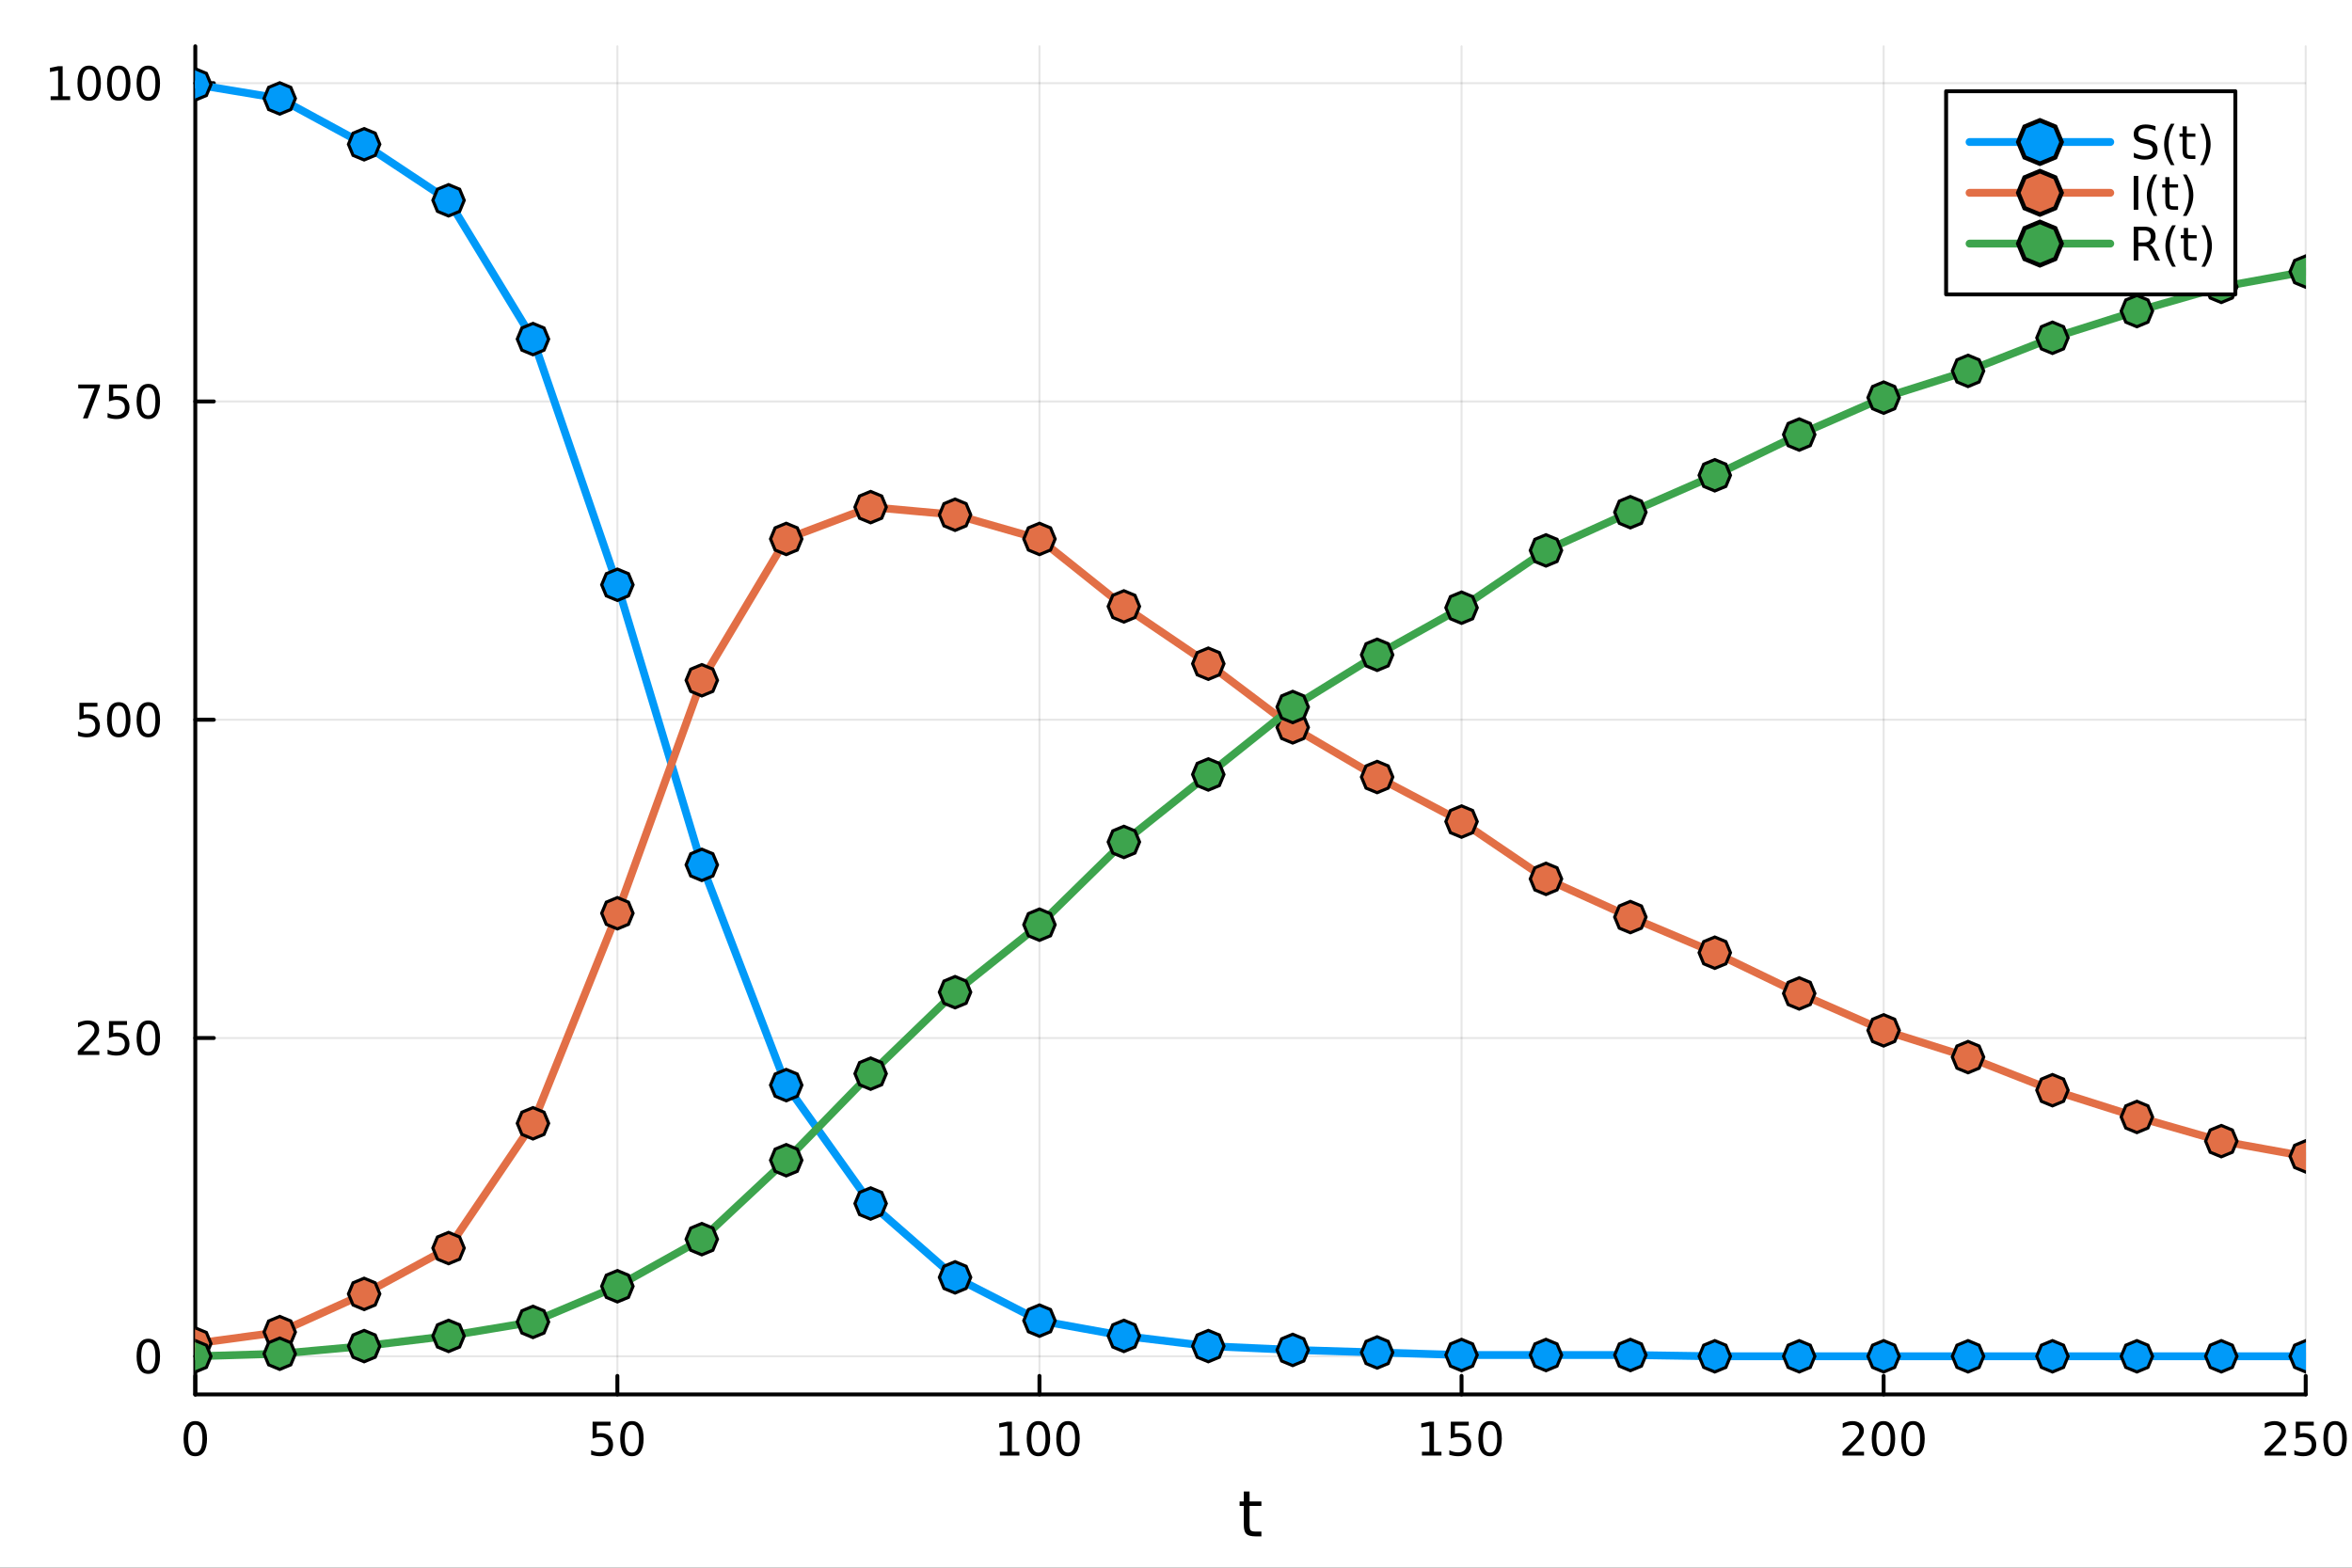 <?xml version="1.0" encoding="utf-8"?>
<svg xmlns="http://www.w3.org/2000/svg" xmlns:xlink="http://www.w3.org/1999/xlink" width="600" height="400" viewBox="0 0 2400 1600">
<rect x="0" y="0" width="2400" height="1600" fill="#333333" stroke="none"/>
<defs>
  <clipPath id="clip300">
    <rect x="0" y="0" width="2400" height="1600"/>
  </clipPath>
</defs>
<path clip-path="url(#clip300)" d="M0 1600 L2400 1600 L2400 0 L0 0  Z" fill="#ffffff" fill-rule="evenodd" fill-opacity="1"/>
<defs>
  <clipPath id="clip301">
    <rect x="480" y="0" width="1681" height="1600"/>
  </clipPath>
</defs>
<path clip-path="url(#clip300)" d="M199.283 1423.18 L2352.76 1423.18 L2352.76 47.244 L199.283 47.244  Z" fill="#ffffff" fill-rule="evenodd" fill-opacity="1"/>
<defs>
  <clipPath id="clip302">
    <rect x="199" y="47" width="2154" height="1377"/>
  </clipPath>
</defs>
<polyline clip-path="url(#clip302)" style="stroke:#000000; stroke-linecap:round; stroke-linejoin:round; stroke-width:2; stroke-opacity:0.1; fill:none" points="199.283,1423.18 199.283,47.244 "/>
<polyline clip-path="url(#clip302)" style="stroke:#000000; stroke-linecap:round; stroke-linejoin:round; stroke-width:2; stroke-opacity:0.1; fill:none" points="629.978,1423.18 629.978,47.244 "/>
<polyline clip-path="url(#clip302)" style="stroke:#000000; stroke-linecap:round; stroke-linejoin:round; stroke-width:2; stroke-opacity:0.1; fill:none" points="1060.67,1423.18 1060.67,47.244 "/>
<polyline clip-path="url(#clip302)" style="stroke:#000000; stroke-linecap:round; stroke-linejoin:round; stroke-width:2; stroke-opacity:0.1; fill:none" points="1491.37,1423.18 1491.37,47.244 "/>
<polyline clip-path="url(#clip302)" style="stroke:#000000; stroke-linecap:round; stroke-linejoin:round; stroke-width:2; stroke-opacity:0.1; fill:none" points="1922.06,1423.18 1922.06,47.244 "/>
<polyline clip-path="url(#clip302)" style="stroke:#000000; stroke-linecap:round; stroke-linejoin:round; stroke-width:2; stroke-opacity:0.1; fill:none" points="2352.76,1423.18 2352.76,47.244 "/>
<polyline clip-path="url(#clip300)" style="stroke:#000000; stroke-linecap:round; stroke-linejoin:round; stroke-width:4; stroke-opacity:1; fill:none" points="199.283,1423.18 2352.76,1423.18 "/>
<polyline clip-path="url(#clip300)" style="stroke:#000000; stroke-linecap:round; stroke-linejoin:round; stroke-width:4; stroke-opacity:1; fill:none" points="199.283,1423.18 199.283,1404.28 "/>
<polyline clip-path="url(#clip300)" style="stroke:#000000; stroke-linecap:round; stroke-linejoin:round; stroke-width:4; stroke-opacity:1; fill:none" points="629.978,1423.18 629.978,1404.28 "/>
<polyline clip-path="url(#clip300)" style="stroke:#000000; stroke-linecap:round; stroke-linejoin:round; stroke-width:4; stroke-opacity:1; fill:none" points="1060.67,1423.18 1060.67,1404.28 "/>
<polyline clip-path="url(#clip300)" style="stroke:#000000; stroke-linecap:round; stroke-linejoin:round; stroke-width:4; stroke-opacity:1; fill:none" points="1491.37,1423.18 1491.37,1404.28 "/>
<polyline clip-path="url(#clip300)" style="stroke:#000000; stroke-linecap:round; stroke-linejoin:round; stroke-width:4; stroke-opacity:1; fill:none" points="1922.06,1423.18 1922.06,1404.28 "/>
<polyline clip-path="url(#clip300)" style="stroke:#000000; stroke-linecap:round; stroke-linejoin:round; stroke-width:4; stroke-opacity:1; fill:none" points="2352.76,1423.18 2352.76,1404.28 "/>
<path clip-path="url(#clip300)" d="M199.283 1454.1 Q195.672 1454.1 193.843 1457.66 Q192.038 1461.2 192.038 1468.33 Q192.038 1475.44 193.843 1479.01 Q195.672 1482.55 199.283 1482.55 Q202.917 1482.55 204.723 1479.01 Q206.552 1475.44 206.552 1468.33 Q206.552 1461.2 204.723 1457.66 Q202.917 1454.1 199.283 1454.1 M199.283 1450.39 Q205.093 1450.39 208.149 1455 Q211.228 1459.58 211.228 1468.33 Q211.228 1477.06 208.149 1481.67 Q205.093 1486.25 199.283 1486.25 Q193.473 1486.25 190.394 1481.67 Q187.339 1477.06 187.339 1468.33 Q187.339 1459.58 190.394 1455 Q193.473 1450.39 199.283 1450.39 Z" fill="#000000" fill-rule="nonzero" fill-opacity="1" /><path clip-path="url(#clip300)" d="M604.677 1451.02 L623.033 1451.02 L623.033 1454.96 L608.959 1454.96 L608.959 1463.43 Q609.978 1463.08 610.996 1462.92 Q612.015 1462.73 613.033 1462.73 Q618.82 1462.73 622.2 1465.9 Q625.58 1469.08 625.58 1474.49 Q625.58 1480.07 622.107 1483.17 Q618.635 1486.25 612.316 1486.25 Q610.14 1486.25 607.871 1485.88 Q605.626 1485.51 603.219 1484.77 L603.219 1480.07 Q605.302 1481.2 607.524 1481.76 Q609.746 1482.32 612.223 1482.32 Q616.228 1482.32 618.566 1480.21 Q620.904 1478.1 620.904 1474.49 Q620.904 1470.88 618.566 1468.77 Q616.228 1466.67 612.223 1466.67 Q610.348 1466.67 608.473 1467.08 Q606.621 1467.5 604.677 1468.38 L604.677 1451.02 Z" fill="#000000" fill-rule="nonzero" fill-opacity="1" /><path clip-path="url(#clip300)" d="M644.792 1454.1 Q641.181 1454.1 639.353 1457.66 Q637.547 1461.2 637.547 1468.33 Q637.547 1475.44 639.353 1479.01 Q641.181 1482.55 644.792 1482.55 Q648.427 1482.55 650.232 1479.01 Q652.061 1475.44 652.061 1468.33 Q652.061 1461.2 650.232 1457.66 Q648.427 1454.1 644.792 1454.1 M644.792 1450.39 Q650.603 1450.39 653.658 1455 Q656.737 1459.58 656.737 1468.33 Q656.737 1477.06 653.658 1481.67 Q650.603 1486.25 644.792 1486.25 Q638.982 1486.25 635.904 1481.67 Q632.848 1477.06 632.848 1468.33 Q632.848 1459.58 635.904 1455 Q638.982 1450.39 644.792 1450.39 Z" fill="#000000" fill-rule="nonzero" fill-opacity="1" /><path clip-path="url(#clip300)" d="M1020.28 1481.64 L1027.92 1481.64 L1027.92 1455.28 L1019.61 1456.95 L1019.61 1452.69 L1027.87 1451.02 L1032.55 1451.02 L1032.55 1481.64 L1040.19 1481.64 L1040.19 1485.58 L1020.28 1485.58 L1020.28 1481.64 Z" fill="#000000" fill-rule="nonzero" fill-opacity="1" /><path clip-path="url(#clip300)" d="M1059.63 1454.1 Q1056.02 1454.1 1054.19 1457.66 Q1052.39 1461.2 1052.39 1468.33 Q1052.39 1475.44 1054.19 1479.01 Q1056.02 1482.55 1059.63 1482.55 Q1063.26 1482.55 1065.07 1479.01 Q1066.9 1475.44 1066.9 1468.33 Q1066.9 1461.2 1065.07 1457.66 Q1063.26 1454.1 1059.63 1454.1 M1059.63 1450.39 Q1065.44 1450.39 1068.5 1455 Q1071.57 1459.58 1071.57 1468.33 Q1071.57 1477.06 1068.5 1481.67 Q1065.44 1486.25 1059.63 1486.25 Q1053.82 1486.25 1050.74 1481.67 Q1047.69 1477.06 1047.69 1468.33 Q1047.69 1459.58 1050.74 1455 Q1053.82 1450.39 1059.63 1450.39 Z" fill="#000000" fill-rule="nonzero" fill-opacity="1" /><path clip-path="url(#clip300)" d="M1089.79 1454.1 Q1086.18 1454.1 1084.35 1457.66 Q1082.55 1461.2 1082.55 1468.33 Q1082.55 1475.44 1084.35 1479.01 Q1086.18 1482.55 1089.79 1482.55 Q1093.43 1482.55 1095.23 1479.01 Q1097.06 1475.44 1097.06 1468.33 Q1097.06 1461.2 1095.23 1457.66 Q1093.43 1454.1 1089.79 1454.1 M1089.79 1450.39 Q1095.6 1450.39 1098.66 1455 Q1101.74 1459.58 1101.74 1468.33 Q1101.74 1477.06 1098.66 1481.67 Q1095.6 1486.25 1089.79 1486.25 Q1083.98 1486.25 1080.9 1481.67 Q1077.85 1477.06 1077.85 1468.33 Q1077.85 1459.58 1080.9 1455 Q1083.98 1450.39 1089.79 1450.39 Z" fill="#000000" fill-rule="nonzero" fill-opacity="1" /><path clip-path="url(#clip300)" d="M1450.97 1481.64 L1458.61 1481.64 L1458.61 1455.28 L1450.3 1456.95 L1450.3 1452.69 L1458.57 1451.02 L1463.24 1451.02 L1463.24 1481.64 L1470.88 1481.64 L1470.88 1485.58 L1450.97 1485.58 L1450.97 1481.64 Z" fill="#000000" fill-rule="nonzero" fill-opacity="1" /><path clip-path="url(#clip300)" d="M1480.37 1451.02 L1498.73 1451.02 L1498.73 1454.96 L1484.65 1454.96 L1484.65 1463.43 Q1485.67 1463.08 1486.69 1462.92 Q1487.71 1462.73 1488.73 1462.73 Q1494.51 1462.73 1497.89 1465.9 Q1501.27 1469.08 1501.27 1474.49 Q1501.27 1480.07 1497.8 1483.17 Q1494.33 1486.25 1488.01 1486.25 Q1485.83 1486.25 1483.57 1485.88 Q1481.32 1485.51 1478.91 1484.77 L1478.91 1480.07 Q1481 1481.2 1483.22 1481.76 Q1485.44 1482.32 1487.92 1482.32 Q1491.92 1482.32 1494.26 1480.21 Q1496.6 1478.1 1496.6 1474.49 Q1496.6 1470.88 1494.26 1468.77 Q1491.92 1466.67 1487.92 1466.67 Q1486.04 1466.67 1484.17 1467.08 Q1482.32 1467.5 1480.37 1468.38 L1480.37 1451.02 Z" fill="#000000" fill-rule="nonzero" fill-opacity="1" /><path clip-path="url(#clip300)" d="M1520.49 1454.1 Q1516.88 1454.1 1515.05 1457.66 Q1513.24 1461.2 1513.24 1468.33 Q1513.24 1475.44 1515.05 1479.01 Q1516.88 1482.55 1520.49 1482.55 Q1524.12 1482.55 1525.93 1479.01 Q1527.76 1475.44 1527.76 1468.33 Q1527.76 1461.2 1525.93 1457.66 Q1524.12 1454.1 1520.49 1454.1 M1520.49 1450.39 Q1526.3 1450.39 1529.35 1455 Q1532.43 1459.58 1532.43 1468.33 Q1532.43 1477.06 1529.35 1481.67 Q1526.3 1486.25 1520.49 1486.25 Q1514.68 1486.25 1511.6 1481.67 Q1508.54 1477.06 1508.54 1468.33 Q1508.54 1459.58 1511.6 1455 Q1514.68 1450.39 1520.49 1450.39 Z" fill="#000000" fill-rule="nonzero" fill-opacity="1" /><path clip-path="url(#clip300)" d="M1885.75 1481.64 L1902.07 1481.64 L1902.07 1485.58 L1880.13 1485.58 L1880.13 1481.64 Q1882.79 1478.89 1887.37 1474.26 Q1891.98 1469.61 1893.16 1468.27 Q1895.41 1465.74 1896.29 1464.01 Q1897.19 1462.25 1897.19 1460.56 Q1897.19 1457.8 1895.24 1456.07 Q1893.32 1454.33 1890.22 1454.33 Q1888.02 1454.33 1885.57 1455.09 Q1883.14 1455.86 1880.36 1457.41 L1880.36 1452.69 Q1883.18 1451.55 1885.64 1450.97 Q1888.09 1450.39 1890.13 1450.39 Q1895.5 1450.39 1898.69 1453.08 Q1901.89 1455.77 1901.89 1460.26 Q1901.89 1462.39 1901.08 1464.31 Q1900.29 1466.2 1898.18 1468.8 Q1897.61 1469.47 1894.5 1472.69 Q1891.4 1475.88 1885.75 1481.64 Z" fill="#000000" fill-rule="nonzero" fill-opacity="1" /><path clip-path="url(#clip300)" d="M1921.89 1454.1 Q1918.28 1454.1 1916.45 1457.66 Q1914.64 1461.2 1914.64 1468.33 Q1914.64 1475.44 1916.45 1479.01 Q1918.28 1482.55 1921.89 1482.55 Q1925.52 1482.55 1927.33 1479.01 Q1929.16 1475.44 1929.16 1468.33 Q1929.16 1461.2 1927.33 1457.66 Q1925.52 1454.1 1921.89 1454.1 M1921.89 1450.39 Q1927.7 1450.39 1930.75 1455 Q1933.83 1459.58 1933.83 1468.33 Q1933.83 1477.06 1930.75 1481.67 Q1927.7 1486.25 1921.89 1486.25 Q1916.08 1486.25 1913 1481.67 Q1909.94 1477.06 1909.94 1468.33 Q1909.94 1459.58 1913 1455 Q1916.08 1450.39 1921.89 1450.39 Z" fill="#000000" fill-rule="nonzero" fill-opacity="1" /><path clip-path="url(#clip300)" d="M1952.05 1454.1 Q1948.44 1454.1 1946.61 1457.66 Q1944.8 1461.2 1944.8 1468.33 Q1944.8 1475.44 1946.61 1479.01 Q1948.44 1482.55 1952.05 1482.55 Q1955.68 1482.55 1957.49 1479.01 Q1959.32 1475.44 1959.32 1468.33 Q1959.32 1461.2 1957.49 1457.66 Q1955.68 1454.1 1952.05 1454.1 M1952.05 1450.39 Q1957.86 1450.39 1960.92 1455 Q1963.99 1459.58 1963.99 1468.33 Q1963.99 1477.06 1960.92 1481.67 Q1957.86 1486.25 1952.05 1486.25 Q1946.24 1486.25 1943.16 1481.67 Q1940.11 1477.06 1940.11 1468.33 Q1940.11 1459.58 1943.16 1455 Q1946.24 1450.39 1952.05 1450.39 Z" fill="#000000" fill-rule="nonzero" fill-opacity="1" /><path clip-path="url(#clip300)" d="M2316.45 1481.64 L2332.77 1481.64 L2332.77 1485.58 L2310.82 1485.58 L2310.82 1481.64 Q2313.49 1478.89 2318.07 1474.26 Q2322.68 1469.61 2323.86 1468.27 Q2326.1 1465.74 2326.98 1464.01 Q2327.88 1462.25 2327.88 1460.56 Q2327.88 1457.8 2325.94 1456.07 Q2324.02 1454.33 2320.92 1454.33 Q2318.72 1454.33 2316.26 1455.09 Q2313.83 1455.86 2311.05 1457.41 L2311.05 1452.69 Q2313.88 1451.55 2316.33 1450.97 Q2318.79 1450.39 2320.82 1450.39 Q2326.19 1450.39 2329.39 1453.08 Q2332.58 1455.77 2332.58 1460.26 Q2332.58 1462.39 2331.77 1464.31 Q2330.99 1466.2 2328.88 1468.8 Q2328.3 1469.47 2325.2 1472.69 Q2322.1 1475.88 2316.45 1481.64 Z" fill="#000000" fill-rule="nonzero" fill-opacity="1" /><path clip-path="url(#clip300)" d="M2342.63 1451.02 L2360.99 1451.02 L2360.99 1454.96 L2346.91 1454.96 L2346.91 1463.43 Q2347.93 1463.08 2348.95 1462.92 Q2349.97 1462.73 2350.99 1462.73 Q2356.77 1462.73 2360.15 1465.9 Q2363.53 1469.08 2363.53 1474.49 Q2363.53 1480.07 2360.06 1483.17 Q2356.59 1486.25 2350.27 1486.25 Q2348.09 1486.25 2345.82 1485.88 Q2343.58 1485.51 2341.17 1484.77 L2341.17 1480.07 Q2343.25 1481.2 2345.48 1481.76 Q2347.7 1482.32 2350.17 1482.32 Q2354.18 1482.32 2356.52 1480.21 Q2358.86 1478.1 2358.86 1474.49 Q2358.86 1470.88 2356.52 1468.77 Q2354.18 1466.67 2350.17 1466.67 Q2348.3 1466.67 2346.42 1467.08 Q2344.57 1467.5 2342.63 1468.38 L2342.63 1451.02 Z" fill="#000000" fill-rule="nonzero" fill-opacity="1" /><path clip-path="url(#clip300)" d="M2382.74 1454.1 Q2379.13 1454.1 2377.3 1457.66 Q2375.5 1461.2 2375.5 1468.33 Q2375.5 1475.44 2377.3 1479.01 Q2379.13 1482.55 2382.74 1482.55 Q2386.38 1482.55 2388.18 1479.01 Q2390.01 1475.44 2390.01 1468.33 Q2390.01 1461.2 2388.18 1457.66 Q2386.38 1454.1 2382.74 1454.1 M2382.74 1450.39 Q2388.55 1450.39 2391.61 1455 Q2394.69 1459.58 2394.69 1468.33 Q2394.69 1477.06 2391.61 1481.67 Q2388.55 1486.25 2382.74 1486.25 Q2376.93 1486.25 2373.86 1481.67 Q2370.8 1477.06 2370.8 1468.33 Q2370.8 1459.58 2373.86 1455 Q2376.93 1450.39 2382.74 1450.39 Z" fill="#000000" fill-rule="nonzero" fill-opacity="1" /><path clip-path="url(#clip300)" d="M1275.08 1522.27 L1275.08 1532.4 L1287.14 1532.4 L1287.14 1536.95 L1275.08 1536.95 L1275.08 1556.3 Q1275.08 1560.66 1276.26 1561.9 Q1277.47 1563.14 1281.13 1563.14 L1287.14 1563.14 L1287.14 1568.04 L1281.13 1568.04 Q1274.35 1568.04 1271.77 1565.53 Q1269.19 1562.98 1269.19 1556.3 L1269.19 1536.95 L1264.9 1536.95 L1264.9 1532.4 L1269.19 1532.4 L1269.19 1522.27 L1275.08 1522.27 Z" fill="#000000" fill-rule="nonzero" fill-opacity="1" /><polyline clip-path="url(#clip302)" style="stroke:#000000; stroke-linecap:round; stroke-linejoin:round; stroke-width:2; stroke-opacity:0.1; fill:none" points="199.283,1384.24 2352.76,1384.24 "/>
<polyline clip-path="url(#clip302)" style="stroke:#000000; stroke-linecap:round; stroke-linejoin:round; stroke-width:2; stroke-opacity:0.1; fill:none" points="199.283,1059.4 2352.76,1059.4 "/>
<polyline clip-path="url(#clip302)" style="stroke:#000000; stroke-linecap:round; stroke-linejoin:round; stroke-width:2; stroke-opacity:0.1; fill:none" points="199.283,734.562 2352.76,734.562 "/>
<polyline clip-path="url(#clip302)" style="stroke:#000000; stroke-linecap:round; stroke-linejoin:round; stroke-width:2; stroke-opacity:0.1; fill:none" points="199.283,409.724 2352.76,409.724 "/>
<polyline clip-path="url(#clip302)" style="stroke:#000000; stroke-linecap:round; stroke-linejoin:round; stroke-width:2; stroke-opacity:0.1; fill:none" points="199.283,84.886 2352.76,84.886 "/>
<polyline clip-path="url(#clip300)" style="stroke:#000000; stroke-linecap:round; stroke-linejoin:round; stroke-width:4; stroke-opacity:1; fill:none" points="199.283,1423.18 199.283,47.244 "/>
<polyline clip-path="url(#clip300)" style="stroke:#000000; stroke-linecap:round; stroke-linejoin:round; stroke-width:4; stroke-opacity:1; fill:none" points="199.283,1384.24 218.181,1384.24 "/>
<polyline clip-path="url(#clip300)" style="stroke:#000000; stroke-linecap:round; stroke-linejoin:round; stroke-width:4; stroke-opacity:1; fill:none" points="199.283,1059.4 218.181,1059.4 "/>
<polyline clip-path="url(#clip300)" style="stroke:#000000; stroke-linecap:round; stroke-linejoin:round; stroke-width:4; stroke-opacity:1; fill:none" points="199.283,734.562 218.181,734.562 "/>
<polyline clip-path="url(#clip300)" style="stroke:#000000; stroke-linecap:round; stroke-linejoin:round; stroke-width:4; stroke-opacity:1; fill:none" points="199.283,409.724 218.181,409.724 "/>
<polyline clip-path="url(#clip300)" style="stroke:#000000; stroke-linecap:round; stroke-linejoin:round; stroke-width:4; stroke-opacity:1; fill:none" points="199.283,84.886 218.181,84.886 "/>
<path clip-path="url(#clip300)" d="M151.339 1370.04 Q147.728 1370.04 145.899 1373.6 Q144.093 1377.14 144.093 1384.27 Q144.093 1391.38 145.899 1394.94 Q147.728 1398.49 151.339 1398.49 Q154.973 1398.49 156.779 1394.94 Q158.607 1391.38 158.607 1384.27 Q158.607 1377.14 156.779 1373.6 Q154.973 1370.04 151.339 1370.04 M151.339 1366.33 Q157.149 1366.33 160.205 1370.94 Q163.283 1375.52 163.283 1384.27 Q163.283 1393 160.205 1397.61 Q157.149 1402.19 151.339 1402.19 Q145.529 1402.19 142.45 1397.61 Q139.394 1393 139.394 1384.27 Q139.394 1375.52 142.45 1370.94 Q145.529 1366.33 151.339 1366.33 Z" fill="#000000" fill-rule="nonzero" fill-opacity="1" /><path clip-path="url(#clip300)" d="M85.043 1072.75 L101.362 1072.75 L101.362 1076.68 L79.418 1076.68 L79.418 1072.75 Q82.08 1069.99 86.663 1065.36 Q91.27 1060.71 92.45 1059.37 Q94.696 1056.84 95.575 1055.11 Q96.478 1053.35 96.478 1051.66 Q96.478 1048.9 94.534 1047.17 Q92.612 1045.43 89.51 1045.43 Q87.311 1045.43 84.858 1046.19 Q82.427 1046.96 79.649 1048.51 L79.649 1043.79 Q82.473 1042.65 84.927 1042.07 Q87.381 1041.5 89.418 1041.5 Q94.788 1041.5 97.983 1044.18 Q101.177 1046.87 101.177 1051.36 Q101.177 1053.49 100.367 1055.41 Q99.58 1057.31 97.473 1059.9 Q96.895 1060.57 93.793 1063.79 Q90.691 1066.98 85.043 1072.75 Z" fill="#000000" fill-rule="nonzero" fill-opacity="1" /><path clip-path="url(#clip300)" d="M111.223 1042.12 L129.58 1042.12 L129.58 1046.06 L115.506 1046.06 L115.506 1054.53 Q116.524 1054.18 117.543 1054.02 Q118.561 1053.83 119.58 1053.83 Q125.367 1053.83 128.746 1057 Q132.126 1060.18 132.126 1065.59 Q132.126 1071.17 128.654 1074.27 Q125.182 1077.35 118.862 1077.35 Q116.686 1077.35 114.418 1076.98 Q112.172 1076.61 109.765 1075.87 L109.765 1071.17 Q111.848 1072.31 114.07 1072.86 Q116.293 1073.42 118.77 1073.42 Q122.774 1073.42 125.112 1071.31 Q127.45 1069.2 127.45 1065.59 Q127.45 1061.98 125.112 1059.87 Q122.774 1057.77 118.77 1057.77 Q116.895 1057.77 115.02 1058.19 Q113.168 1058.6 111.223 1059.48 L111.223 1042.12 Z" fill="#000000" fill-rule="nonzero" fill-opacity="1" /><path clip-path="url(#clip300)" d="M151.339 1045.2 Q147.728 1045.2 145.899 1048.76 Q144.093 1052.31 144.093 1059.44 Q144.093 1066.54 145.899 1070.11 Q147.728 1073.65 151.339 1073.65 Q154.973 1073.65 156.779 1070.11 Q158.607 1066.54 158.607 1059.44 Q158.607 1052.31 156.779 1048.76 Q154.973 1045.2 151.339 1045.2 M151.339 1041.5 Q157.149 1041.5 160.205 1046.1 Q163.283 1050.69 163.283 1059.44 Q163.283 1068.16 160.205 1072.77 Q157.149 1077.35 151.339 1077.35 Q145.529 1077.35 142.45 1072.77 Q139.394 1068.16 139.394 1059.44 Q139.394 1050.69 142.45 1046.1 Q145.529 1041.5 151.339 1041.5 Z" fill="#000000" fill-rule="nonzero" fill-opacity="1" /><path clip-path="url(#clip300)" d="M81.061 717.282 L99.418 717.282 L99.418 721.217 L85.344 721.217 L85.344 729.69 Q86.362 729.342 87.381 729.18 Q88.399 728.995 89.418 728.995 Q95.205 728.995 98.585 732.166 Q101.964 735.338 101.964 740.754 Q101.964 746.333 98.492 749.435 Q95.02 752.514 88.7 752.514 Q86.524 752.514 84.256 752.143 Q82.01 751.773 79.603 751.032 L79.603 746.333 Q81.686 747.467 83.909 748.023 Q86.131 748.578 88.608 748.578 Q92.612 748.578 94.95 746.472 Q97.288 744.365 97.288 740.754 Q97.288 737.143 94.95 735.037 Q92.612 732.93 88.608 732.93 Q86.733 732.93 84.858 733.347 Q83.006 733.764 81.061 734.643 L81.061 717.282 Z" fill="#000000" fill-rule="nonzero" fill-opacity="1" /><path clip-path="url(#clip300)" d="M121.177 720.361 Q117.566 720.361 115.737 723.926 Q113.932 727.467 113.932 734.597 Q113.932 741.703 115.737 745.268 Q117.566 748.81 121.177 748.81 Q124.811 748.81 126.617 745.268 Q128.445 741.703 128.445 734.597 Q128.445 727.467 126.617 723.926 Q124.811 720.361 121.177 720.361 M121.177 716.657 Q126.987 716.657 130.043 721.264 Q133.121 725.847 133.121 734.597 Q133.121 743.324 130.043 747.93 Q126.987 752.514 121.177 752.514 Q115.367 752.514 112.288 747.93 Q109.233 743.324 109.233 734.597 Q109.233 725.847 112.288 721.264 Q115.367 716.657 121.177 716.657 Z" fill="#000000" fill-rule="nonzero" fill-opacity="1" /><path clip-path="url(#clip300)" d="M151.339 720.361 Q147.728 720.361 145.899 723.926 Q144.093 727.467 144.093 734.597 Q144.093 741.703 145.899 745.268 Q147.728 748.81 151.339 748.81 Q154.973 748.81 156.779 745.268 Q158.607 741.703 158.607 734.597 Q158.607 727.467 156.779 723.926 Q154.973 720.361 151.339 720.361 M151.339 716.657 Q157.149 716.657 160.205 721.264 Q163.283 725.847 163.283 734.597 Q163.283 743.324 160.205 747.93 Q157.149 752.514 151.339 752.514 Q145.529 752.514 142.45 747.93 Q139.394 743.324 139.394 734.597 Q139.394 725.847 142.45 721.264 Q145.529 716.657 151.339 716.657 Z" fill="#000000" fill-rule="nonzero" fill-opacity="1" /><path clip-path="url(#clip300)" d="M79.835 392.444 L102.057 392.444 L102.057 394.435 L89.51 427.004 L84.626 427.004 L96.432 396.379 L79.835 396.379 L79.835 392.444 Z" fill="#000000" fill-rule="nonzero" fill-opacity="1" /><path clip-path="url(#clip300)" d="M111.223 392.444 L129.58 392.444 L129.58 396.379 L115.506 396.379 L115.506 404.852 Q116.524 404.504 117.543 404.342 Q118.561 404.157 119.58 404.157 Q125.367 404.157 128.746 407.328 Q132.126 410.5 132.126 415.916 Q132.126 421.495 128.654 424.597 Q125.182 427.676 118.862 427.676 Q116.686 427.676 114.418 427.305 Q112.172 426.935 109.765 426.194 L109.765 421.495 Q111.848 422.629 114.07 423.185 Q116.293 423.74 118.77 423.74 Q122.774 423.74 125.112 421.634 Q127.45 419.527 127.45 415.916 Q127.45 412.305 125.112 410.199 Q122.774 408.092 118.77 408.092 Q116.895 408.092 115.02 408.509 Q113.168 408.926 111.223 409.805 L111.223 392.444 Z" fill="#000000" fill-rule="nonzero" fill-opacity="1" /><path clip-path="url(#clip300)" d="M151.339 395.523 Q147.728 395.523 145.899 399.088 Q144.093 402.629 144.093 409.759 Q144.093 416.865 145.899 420.43 Q147.728 423.972 151.339 423.972 Q154.973 423.972 156.779 420.43 Q158.607 416.865 158.607 409.759 Q158.607 402.629 156.779 399.088 Q154.973 395.523 151.339 395.523 M151.339 391.819 Q157.149 391.819 160.205 396.426 Q163.283 401.009 163.283 409.759 Q163.283 418.486 160.205 423.092 Q157.149 427.676 151.339 427.676 Q145.529 427.676 142.45 423.092 Q139.394 418.486 139.394 409.759 Q139.394 401.009 142.45 396.426 Q145.529 391.819 151.339 391.819 Z" fill="#000000" fill-rule="nonzero" fill-opacity="1" /><path clip-path="url(#clip300)" d="M51.663 98.231 L59.302 98.231 L59.302 71.866 L50.992 73.532 L50.992 69.273 L59.256 67.606 L63.932 67.606 L63.932 98.231 L71.571 98.231 L71.571 102.166 L51.663 102.166 L51.663 98.231 Z" fill="#000000" fill-rule="nonzero" fill-opacity="1" /><path clip-path="url(#clip300)" d="M91.015 70.685 Q87.404 70.685 85.575 74.25 Q83.77 77.791 83.77 84.921 Q83.77 92.028 85.575 95.592 Q87.404 99.134 91.015 99.134 Q94.649 99.134 96.455 95.592 Q98.284 92.028 98.284 84.921 Q98.284 77.791 96.455 74.25 Q94.649 70.685 91.015 70.685 M91.015 66.981 Q96.825 66.981 99.881 71.588 Q102.959 76.171 102.959 84.921 Q102.959 93.648 99.881 98.254 Q96.825 102.838 91.015 102.838 Q85.205 102.838 82.126 98.254 Q79.071 93.648 79.071 84.921 Q79.071 76.171 82.126 71.588 Q85.205 66.981 91.015 66.981 Z" fill="#000000" fill-rule="nonzero" fill-opacity="1" /><path clip-path="url(#clip300)" d="M121.177 70.685 Q117.566 70.685 115.737 74.25 Q113.932 77.791 113.932 84.921 Q113.932 92.028 115.737 95.592 Q117.566 99.134 121.177 99.134 Q124.811 99.134 126.617 95.592 Q128.445 92.028 128.445 84.921 Q128.445 77.791 126.617 74.25 Q124.811 70.685 121.177 70.685 M121.177 66.981 Q126.987 66.981 130.043 71.588 Q133.121 76.171 133.121 84.921 Q133.121 93.648 130.043 98.254 Q126.987 102.838 121.177 102.838 Q115.367 102.838 112.288 98.254 Q109.233 93.648 109.233 84.921 Q109.233 76.171 112.288 71.588 Q115.367 66.981 121.177 66.981 Z" fill="#000000" fill-rule="nonzero" fill-opacity="1" /><path clip-path="url(#clip300)" d="M151.339 70.685 Q147.728 70.685 145.899 74.25 Q144.093 77.791 144.093 84.921 Q144.093 92.028 145.899 95.592 Q147.728 99.134 151.339 99.134 Q154.973 99.134 156.779 95.592 Q158.607 92.028 158.607 84.921 Q158.607 77.791 156.779 74.25 Q154.973 70.685 151.339 70.685 M151.339 66.981 Q157.149 66.981 160.205 71.588 Q163.283 76.171 163.283 84.921 Q163.283 93.648 160.205 98.254 Q157.149 102.838 151.339 102.838 Q145.529 102.838 142.45 98.254 Q139.394 93.648 139.394 84.921 Q139.394 76.171 142.45 71.588 Q145.529 66.981 151.339 66.981 Z" fill="#000000" fill-rule="nonzero" fill-opacity="1" /><polyline clip-path="url(#clip302)" style="stroke:#009af9; stroke-linecap:round; stroke-linejoin:round; stroke-width:8; stroke-opacity:1; fill:none" points="199.283,86.186 285.422,100.479 371.561,147.255 457.7,204.427 543.839,346.056 629.978,596.831 716.117,882.688 802.256,1107.48 888.394,1228.32 974.533,1303.68 1060.67,1347.86 1146.81,1363.45 1232.95,1373.84 1319.09,1377.74 1405.23,1380.34 1491.37,1382.94 1577.51,1382.94 1663.64,1382.94 1749.78,1384.24 1835.92,1384.24 1922.06,1384.24 2008.2,1384.24 2094.34,1384.24 2180.48,1384.24 2266.62,1384.24 2352.76,1384.24 "/>
<path clip-path="url(#clip302)" d="M199.283 102.186 L187.971 97.498 L183.283 86.186 L187.971 74.874 L199.283 70.186 L210.595 74.874 L215.283 86.186 L210.595 97.498 Z" fill="#009af9" fill-rule="evenodd" fill-opacity="1" stroke="#000000" stroke-opacity="1" stroke-width="3.2"/>
<path clip-path="url(#clip302)" d="M285.422 116.479 L274.11 111.791 L269.422 100.479 L274.11 89.166 L285.422 84.478 L296.734 89.166 L301.422 100.479 L296.734 111.791 Z" fill="#009af9" fill-rule="evenodd" fill-opacity="1" stroke="#000000" stroke-opacity="1" stroke-width="3.2"/>
<path clip-path="url(#clip302)" d="M371.561 163.255 L360.249 158.567 L355.561 147.255 L360.249 135.943 L371.561 131.255 L382.873 135.943 L387.561 147.255 L382.873 158.567 Z" fill="#009af9" fill-rule="evenodd" fill-opacity="1" stroke="#000000" stroke-opacity="1" stroke-width="3.2"/>
<path clip-path="url(#clip302)" d="M457.7 220.427 L446.388 215.739 L441.7 204.427 L446.388 193.115 L457.7 188.427 L469.012 193.115 L473.7 204.427 L469.012 215.739 Z" fill="#009af9" fill-rule="evenodd" fill-opacity="1" stroke="#000000" stroke-opacity="1" stroke-width="3.2"/>
<path clip-path="url(#clip302)" d="M543.839 362.056 L532.527 357.368 L527.839 346.056 L532.527 334.744 L543.839 330.056 L555.151 334.744 L559.839 346.056 L555.151 357.368 Z" fill="#009af9" fill-rule="evenodd" fill-opacity="1" stroke="#000000" stroke-opacity="1" stroke-width="3.2"/>
<path clip-path="url(#clip302)" d="M629.978 612.831 L618.666 608.143 L613.978 596.831 L618.666 585.519 L629.978 580.831 L641.29 585.519 L645.978 596.831 L641.29 608.143 Z" fill="#009af9" fill-rule="evenodd" fill-opacity="1" stroke="#000000" stroke-opacity="1" stroke-width="3.2"/>
<path clip-path="url(#clip302)" d="M716.117 898.688 L704.805 894 L700.117 882.688 L704.805 871.376 L716.117 866.688 L727.429 871.376 L732.117 882.688 L727.429 894 Z" fill="#009af9" fill-rule="evenodd" fill-opacity="1" stroke="#000000" stroke-opacity="1" stroke-width="3.2"/>
<path clip-path="url(#clip302)" d="M802.256 1123.48 L790.944 1118.79 L786.256 1107.48 L790.944 1096.16 L802.256 1091.48 L813.568 1096.16 L818.256 1107.48 L813.568 1118.79 Z" fill="#009af9" fill-rule="evenodd" fill-opacity="1" stroke="#000000" stroke-opacity="1" stroke-width="3.2"/>
<path clip-path="url(#clip302)" d="M888.394 1244.32 L877.082 1239.63 L872.394 1228.32 L877.082 1217 L888.394 1212.32 L899.706 1217 L904.394 1228.32 L899.706 1239.63 Z" fill="#009af9" fill-rule="evenodd" fill-opacity="1" stroke="#000000" stroke-opacity="1" stroke-width="3.2"/>
<path clip-path="url(#clip302)" d="M974.533 1319.68 L963.221 1314.99 L958.533 1303.68 L963.221 1292.37 L974.533 1287.68 L985.845 1292.37 L990.533 1303.68 L985.845 1314.99 Z" fill="#009af9" fill-rule="evenodd" fill-opacity="1" stroke="#000000" stroke-opacity="1" stroke-width="3.2"/>
<path clip-path="url(#clip302)" d="M1060.67 1363.86 L1049.36 1359.17 L1044.67 1347.86 L1049.36 1336.54 L1060.67 1331.86 L1071.98 1336.54 L1076.67 1347.86 L1071.98 1359.17 Z" fill="#009af9" fill-rule="evenodd" fill-opacity="1" stroke="#000000" stroke-opacity="1" stroke-width="3.2"/>
<path clip-path="url(#clip302)" d="M1146.81 1379.45 L1135.5 1374.76 L1130.81 1363.45 L1135.5 1352.14 L1146.81 1347.45 L1158.12 1352.14 L1162.81 1363.45 L1158.12 1374.76 Z" fill="#009af9" fill-rule="evenodd" fill-opacity="1" stroke="#000000" stroke-opacity="1" stroke-width="3.2"/>
<path clip-path="url(#clip302)" d="M1232.95 1389.84 L1221.64 1385.16 L1216.95 1373.84 L1221.64 1362.53 L1232.95 1357.84 L1244.26 1362.53 L1248.95 1373.84 L1244.26 1385.16 Z" fill="#009af9" fill-rule="evenodd" fill-opacity="1" stroke="#000000" stroke-opacity="1" stroke-width="3.2"/>
<path clip-path="url(#clip302)" d="M1319.09 1393.74 L1307.78 1389.05 L1303.09 1377.74 L1307.78 1366.43 L1319.09 1361.74 L1330.4 1366.43 L1335.09 1377.74 L1330.4 1389.05 Z" fill="#009af9" fill-rule="evenodd" fill-opacity="1" stroke="#000000" stroke-opacity="1" stroke-width="3.2"/>
<path clip-path="url(#clip302)" d="M1405.23 1396.34 L1393.92 1391.65 L1389.23 1380.34 L1393.92 1369.03 L1405.23 1364.34 L1416.54 1369.03 L1421.23 1380.34 L1416.54 1391.65 Z" fill="#009af9" fill-rule="evenodd" fill-opacity="1" stroke="#000000" stroke-opacity="1" stroke-width="3.2"/>
<path clip-path="url(#clip302)" d="M1491.37 1398.94 L1480.05 1394.25 L1475.37 1382.94 L1480.05 1371.63 L1491.37 1366.94 L1502.68 1371.63 L1507.37 1382.94 L1502.68 1394.25 Z" fill="#009af9" fill-rule="evenodd" fill-opacity="1" stroke="#000000" stroke-opacity="1" stroke-width="3.2"/>
<path clip-path="url(#clip302)" d="M1577.51 1398.94 L1566.19 1394.25 L1561.51 1382.94 L1566.19 1371.63 L1577.51 1366.94 L1588.82 1371.63 L1593.51 1382.94 L1588.82 1394.25 Z" fill="#009af9" fill-rule="evenodd" fill-opacity="1" stroke="#000000" stroke-opacity="1" stroke-width="3.2"/>
<path clip-path="url(#clip302)" d="M1663.64 1398.94 L1652.33 1394.25 L1647.64 1382.94 L1652.33 1371.63 L1663.64 1366.94 L1674.96 1371.63 L1679.64 1382.94 L1674.96 1394.25 Z" fill="#009af9" fill-rule="evenodd" fill-opacity="1" stroke="#000000" stroke-opacity="1" stroke-width="3.2"/>
<path clip-path="url(#clip302)" d="M1749.78 1400.24 L1738.47 1395.55 L1733.78 1384.24 L1738.47 1372.93 L1749.78 1368.24 L1761.1 1372.93 L1765.78 1384.24 L1761.1 1395.55 Z" fill="#009af9" fill-rule="evenodd" fill-opacity="1" stroke="#000000" stroke-opacity="1" stroke-width="3.2"/>
<path clip-path="url(#clip302)" d="M1835.92 1400.24 L1824.61 1395.55 L1819.92 1384.24 L1824.61 1372.93 L1835.92 1368.24 L1847.23 1372.93 L1851.92 1384.24 L1847.23 1395.55 Z" fill="#009af9" fill-rule="evenodd" fill-opacity="1" stroke="#000000" stroke-opacity="1" stroke-width="3.2"/>
<path clip-path="url(#clip302)" d="M1922.06 1400.24 L1910.75 1395.55 L1906.06 1384.24 L1910.75 1372.93 L1922.06 1368.24 L1933.37 1372.93 L1938.06 1384.24 L1933.37 1395.55 Z" fill="#009af9" fill-rule="evenodd" fill-opacity="1" stroke="#000000" stroke-opacity="1" stroke-width="3.2"/>
<path clip-path="url(#clip302)" d="M2008.2 1400.24 L1996.89 1395.55 L1992.2 1384.24 L1996.89 1372.93 L2008.2 1368.24 L2019.51 1372.93 L2024.2 1384.24 L2019.51 1395.55 Z" fill="#009af9" fill-rule="evenodd" fill-opacity="1" stroke="#000000" stroke-opacity="1" stroke-width="3.2"/>
<path clip-path="url(#clip302)" d="M2094.34 1400.24 L2083.03 1395.55 L2078.34 1384.24 L2083.03 1372.93 L2094.34 1368.24 L2105.65 1372.93 L2110.34 1384.24 L2105.65 1395.55 Z" fill="#009af9" fill-rule="evenodd" fill-opacity="1" stroke="#000000" stroke-opacity="1" stroke-width="3.2"/>
<path clip-path="url(#clip302)" d="M2180.48 1400.24 L2169.17 1395.55 L2164.48 1384.24 L2169.17 1372.93 L2180.48 1368.24 L2191.79 1372.93 L2196.48 1384.24 L2191.79 1395.55 Z" fill="#009af9" fill-rule="evenodd" fill-opacity="1" stroke="#000000" stroke-opacity="1" stroke-width="3.2"/>
<path clip-path="url(#clip302)" d="M2266.62 1400.24 L2255.3 1395.55 L2250.62 1384.24 L2255.3 1372.93 L2266.62 1368.24 L2277.93 1372.93 L2282.62 1384.24 L2277.93 1395.55 Z" fill="#009af9" fill-rule="evenodd" fill-opacity="1" stroke="#000000" stroke-opacity="1" stroke-width="3.2"/>
<path clip-path="url(#clip302)" d="M2352.76 1400.24 L2341.44 1395.55 L2336.76 1384.24 L2341.44 1372.93 L2352.76 1368.24 L2364.07 1372.93 L2368.76 1384.24 L2364.07 1395.55 Z" fill="#009af9" fill-rule="evenodd" fill-opacity="1" stroke="#000000" stroke-opacity="1" stroke-width="3.2"/>
<polyline clip-path="url(#clip302)" style="stroke:#e26f46; stroke-linecap:round; stroke-linejoin:round; stroke-width:8; stroke-opacity:1; fill:none" points="199.283,1371.24 285.422,1359.55 371.561,1320.57 457.7,1273.79 543.839,1146.46 629.978,932.064 716.117,694.282 802.256,550.054 888.394,517.571 974.533,525.367 1060.67,550.054 1146.81,618.92 1232.95,677.391 1319.09,742.358 1405.23,793.033 1491.37,838.51 1577.51,896.981 1663.64,935.962 1749.78,972.344 1835.92,1013.92 1922.06,1051.6 2008.2,1078.89 2094.34,1112.67 2180.48,1139.96 2266.62,1164.65 2352.76,1180.24 "/>
<path clip-path="url(#clip302)" d="M199.283 1387.24 L187.971 1382.56 L183.283 1371.24 L187.971 1359.93 L199.283 1355.24 L210.595 1359.93 L215.283 1371.24 L210.595 1382.56 Z" fill="#e26f46" fill-rule="evenodd" fill-opacity="1" stroke="#000000" stroke-opacity="1" stroke-width="3.2"/>
<path clip-path="url(#clip302)" d="M285.422 1375.55 L274.11 1370.86 L269.422 1359.55 L274.11 1348.24 L285.422 1343.55 L296.734 1348.24 L301.422 1359.55 L296.734 1370.86 Z" fill="#e26f46" fill-rule="evenodd" fill-opacity="1" stroke="#000000" stroke-opacity="1" stroke-width="3.2"/>
<path clip-path="url(#clip302)" d="M371.561 1336.57 L360.249 1331.88 L355.561 1320.57 L360.249 1309.26 L371.561 1304.57 L382.873 1309.26 L387.561 1320.57 L382.873 1331.88 Z" fill="#e26f46" fill-rule="evenodd" fill-opacity="1" stroke="#000000" stroke-opacity="1" stroke-width="3.2"/>
<path clip-path="url(#clip302)" d="M457.7 1289.79 L446.388 1285.11 L441.7 1273.79 L446.388 1262.48 L457.7 1257.79 L469.012 1262.48 L473.7 1273.79 L469.012 1285.11 Z" fill="#e26f46" fill-rule="evenodd" fill-opacity="1" stroke="#000000" stroke-opacity="1" stroke-width="3.2"/>
<path clip-path="url(#clip302)" d="M543.839 1162.46 L532.527 1157.77 L527.839 1146.46 L532.527 1135.14 L543.839 1130.46 L555.151 1135.14 L559.839 1146.46 L555.151 1157.77 Z" fill="#e26f46" fill-rule="evenodd" fill-opacity="1" stroke="#000000" stroke-opacity="1" stroke-width="3.2"/>
<path clip-path="url(#clip302)" d="M629.978 948.064 L618.666 943.376 L613.978 932.064 L618.666 920.752 L629.978 916.064 L641.29 920.752 L645.978 932.064 L641.29 943.376 Z" fill="#e26f46" fill-rule="evenodd" fill-opacity="1" stroke="#000000" stroke-opacity="1" stroke-width="3.2"/>
<path clip-path="url(#clip302)" d="M716.117 710.282 L704.805 705.594 L700.117 694.282 L704.805 682.97 L716.117 678.282 L727.429 682.97 L732.117 694.282 L727.429 705.594 Z" fill="#e26f46" fill-rule="evenodd" fill-opacity="1" stroke="#000000" stroke-opacity="1" stroke-width="3.2"/>
<path clip-path="url(#clip302)" d="M802.256 566.054 L790.944 561.366 L786.256 550.054 L790.944 538.742 L802.256 534.054 L813.568 538.742 L818.256 550.054 L813.568 561.366 Z" fill="#e26f46" fill-rule="evenodd" fill-opacity="1" stroke="#000000" stroke-opacity="1" stroke-width="3.2"/>
<path clip-path="url(#clip302)" d="M888.394 533.571 L877.082 528.883 L872.394 517.571 L877.082 506.259 L888.394 501.571 L899.706 506.259 L904.394 517.571 L899.706 528.883 Z" fill="#e26f46" fill-rule="evenodd" fill-opacity="1" stroke="#000000" stroke-opacity="1" stroke-width="3.2"/>
<path clip-path="url(#clip302)" d="M974.533 541.367 L963.221 536.679 L958.533 525.367 L963.221 514.055 L974.533 509.367 L985.845 514.055 L990.533 525.367 L985.845 536.679 Z" fill="#e26f46" fill-rule="evenodd" fill-opacity="1" stroke="#000000" stroke-opacity="1" stroke-width="3.2"/>
<path clip-path="url(#clip302)" d="M1060.67 566.054 L1049.36 561.366 L1044.67 550.054 L1049.36 538.742 L1060.67 534.054 L1071.98 538.742 L1076.67 550.054 L1071.98 561.366 Z" fill="#e26f46" fill-rule="evenodd" fill-opacity="1" stroke="#000000" stroke-opacity="1" stroke-width="3.2"/>
<path clip-path="url(#clip302)" d="M1146.81 634.92 L1135.5 630.232 L1130.81 618.92 L1135.5 607.608 L1146.81 602.92 L1158.12 607.608 L1162.81 618.92 L1158.12 630.232 Z" fill="#e26f46" fill-rule="evenodd" fill-opacity="1" stroke="#000000" stroke-opacity="1" stroke-width="3.2"/>
<path clip-path="url(#clip302)" d="M1232.95 693.391 L1221.64 688.703 L1216.95 677.391 L1221.64 666.079 L1232.95 661.391 L1244.26 666.079 L1248.95 677.391 L1244.26 688.703 Z" fill="#e26f46" fill-rule="evenodd" fill-opacity="1" stroke="#000000" stroke-opacity="1" stroke-width="3.2"/>
<path clip-path="url(#clip302)" d="M1319.09 758.358 L1307.78 753.67 L1303.09 742.358 L1307.78 731.046 L1319.09 726.358 L1330.4 731.046 L1335.09 742.358 L1330.4 753.67 Z" fill="#e26f46" fill-rule="evenodd" fill-opacity="1" stroke="#000000" stroke-opacity="1" stroke-width="3.2"/>
<path clip-path="url(#clip302)" d="M1405.23 809.033 L1393.92 804.345 L1389.23 793.033 L1393.92 781.721 L1405.23 777.033 L1416.54 781.721 L1421.23 793.033 L1416.54 804.345 Z" fill="#e26f46" fill-rule="evenodd" fill-opacity="1" stroke="#000000" stroke-opacity="1" stroke-width="3.2"/>
<path clip-path="url(#clip302)" d="M1491.37 854.51 L1480.05 849.822 L1475.37 838.51 L1480.05 827.198 L1491.37 822.51 L1502.68 827.198 L1507.37 838.51 L1502.68 849.822 Z" fill="#e26f46" fill-rule="evenodd" fill-opacity="1" stroke="#000000" stroke-opacity="1" stroke-width="3.2"/>
<path clip-path="url(#clip302)" d="M1577.51 912.981 L1566.19 908.293 L1561.51 896.981 L1566.19 885.669 L1577.51 880.981 L1588.82 885.669 L1593.51 896.981 L1588.82 908.293 Z" fill="#e26f46" fill-rule="evenodd" fill-opacity="1" stroke="#000000" stroke-opacity="1" stroke-width="3.2"/>
<path clip-path="url(#clip302)" d="M1663.64 951.962 L1652.33 947.274 L1647.64 935.962 L1652.33 924.65 L1663.64 919.962 L1674.96 924.65 L1679.64 935.962 L1674.96 947.274 Z" fill="#e26f46" fill-rule="evenodd" fill-opacity="1" stroke="#000000" stroke-opacity="1" stroke-width="3.2"/>
<path clip-path="url(#clip302)" d="M1749.78 988.344 L1738.47 983.656 L1733.78 972.344 L1738.47 961.032 L1749.78 956.344 L1761.1 961.032 L1765.78 972.344 L1761.1 983.656 Z" fill="#e26f46" fill-rule="evenodd" fill-opacity="1" stroke="#000000" stroke-opacity="1" stroke-width="3.2"/>
<path clip-path="url(#clip302)" d="M1835.92 1029.92 L1824.61 1025.23 L1819.92 1013.92 L1824.61 1002.61 L1835.92 997.923 L1847.23 1002.61 L1851.92 1013.92 L1847.23 1025.23 Z" fill="#e26f46" fill-rule="evenodd" fill-opacity="1" stroke="#000000" stroke-opacity="1" stroke-width="3.2"/>
<path clip-path="url(#clip302)" d="M1922.06 1067.6 L1910.75 1062.92 L1906.06 1051.6 L1910.75 1040.29 L1922.06 1035.6 L1933.37 1040.29 L1938.06 1051.6 L1933.37 1062.92 Z" fill="#e26f46" fill-rule="evenodd" fill-opacity="1" stroke="#000000" stroke-opacity="1" stroke-width="3.2"/>
<path clip-path="url(#clip302)" d="M2008.2 1094.89 L1996.89 1090.2 L1992.2 1078.89 L1996.89 1067.58 L2008.2 1062.89 L2019.51 1067.58 L2024.2 1078.89 L2019.51 1090.2 Z" fill="#e26f46" fill-rule="evenodd" fill-opacity="1" stroke="#000000" stroke-opacity="1" stroke-width="3.2"/>
<path clip-path="url(#clip302)" d="M2094.34 1128.67 L2083.03 1123.99 L2078.34 1112.67 L2083.03 1101.36 L2094.34 1096.67 L2105.65 1101.36 L2110.34 1112.67 L2105.65 1123.99 Z" fill="#e26f46" fill-rule="evenodd" fill-opacity="1" stroke="#000000" stroke-opacity="1" stroke-width="3.2"/>
<path clip-path="url(#clip302)" d="M2180.48 1155.96 L2169.17 1151.27 L2164.48 1139.96 L2169.17 1128.65 L2180.48 1123.96 L2191.79 1128.65 L2196.48 1139.96 L2191.79 1151.27 Z" fill="#e26f46" fill-rule="evenodd" fill-opacity="1" stroke="#000000" stroke-opacity="1" stroke-width="3.2"/>
<path clip-path="url(#clip302)" d="M2266.62 1180.65 L2255.3 1175.96 L2250.62 1164.65 L2255.3 1153.34 L2266.62 1148.65 L2277.93 1153.34 L2282.62 1164.65 L2277.93 1175.96 Z" fill="#e26f46" fill-rule="evenodd" fill-opacity="1" stroke="#000000" stroke-opacity="1" stroke-width="3.2"/>
<path clip-path="url(#clip302)" d="M2352.76 1196.24 L2341.44 1191.55 L2336.76 1180.24 L2341.44 1168.93 L2352.76 1164.24 L2364.07 1168.93 L2368.76 1180.24 L2364.07 1191.55 Z" fill="#e26f46" fill-rule="evenodd" fill-opacity="1" stroke="#000000" stroke-opacity="1" stroke-width="3.2"/>
<polyline clip-path="url(#clip302)" style="stroke:#3da44d; stroke-linecap:round; stroke-linejoin:round; stroke-width:8; stroke-opacity:1; fill:none" points="199.283,1384.24 285.422,1381.64 371.561,1373.84 457.7,1363.45 543.839,1349.16 629.978,1312.77 716.117,1264.7 802.256,1184.14 888.394,1095.78 974.533,1012.62 1060.67,943.758 1146.81,859.3 1232.95,790.434 1319.09,721.569 1405.23,668.295 1491.37,620.219 1577.51,561.748 1663.64,522.768 1749.78,485.087 1835.92,443.507 1922.06,405.826 2008.2,378.54 2094.34,344.757 2180.48,317.47 2266.62,292.783 2352.76,277.19 "/>
<path clip-path="url(#clip302)" d="M199.283 1400.24 L187.971 1395.55 L183.283 1384.24 L187.971 1372.93 L199.283 1368.24 L210.595 1372.93 L215.283 1384.24 L210.595 1395.55 Z" fill="#3da44d" fill-rule="evenodd" fill-opacity="1" stroke="#000000" stroke-opacity="1" stroke-width="3.2"/>
<path clip-path="url(#clip302)" d="M285.422 1397.64 L274.11 1392.95 L269.422 1381.64 L274.11 1370.33 L285.422 1365.64 L296.734 1370.33 L301.422 1381.64 L296.734 1392.95 Z" fill="#3da44d" fill-rule="evenodd" fill-opacity="1" stroke="#000000" stroke-opacity="1" stroke-width="3.2"/>
<path clip-path="url(#clip302)" d="M371.561 1389.84 L360.249 1385.16 L355.561 1373.84 L360.249 1362.53 L371.561 1357.84 L382.873 1362.53 L387.561 1373.84 L382.873 1385.16 Z" fill="#3da44d" fill-rule="evenodd" fill-opacity="1" stroke="#000000" stroke-opacity="1" stroke-width="3.2"/>
<path clip-path="url(#clip302)" d="M457.7 1379.45 L446.388 1374.76 L441.7 1363.45 L446.388 1352.14 L457.7 1347.45 L469.012 1352.14 L473.7 1363.45 L469.012 1374.76 Z" fill="#3da44d" fill-rule="evenodd" fill-opacity="1" stroke="#000000" stroke-opacity="1" stroke-width="3.2"/>
<path clip-path="url(#clip302)" d="M543.839 1365.16 L532.527 1360.47 L527.839 1349.16 L532.527 1337.84 L543.839 1333.16 L555.151 1337.84 L559.839 1349.16 L555.151 1360.47 Z" fill="#3da44d" fill-rule="evenodd" fill-opacity="1" stroke="#000000" stroke-opacity="1" stroke-width="3.2"/>
<path clip-path="url(#clip302)" d="M629.978 1328.77 L618.666 1324.09 L613.978 1312.77 L618.666 1301.46 L629.978 1296.77 L641.29 1301.46 L645.978 1312.77 L641.29 1324.09 Z" fill="#3da44d" fill-rule="evenodd" fill-opacity="1" stroke="#000000" stroke-opacity="1" stroke-width="3.2"/>
<path clip-path="url(#clip302)" d="M716.117 1280.7 L704.805 1276.01 L700.117 1264.7 L704.805 1253.39 L716.117 1248.7 L727.429 1253.39 L732.117 1264.7 L727.429 1276.01 Z" fill="#3da44d" fill-rule="evenodd" fill-opacity="1" stroke="#000000" stroke-opacity="1" stroke-width="3.2"/>
<path clip-path="url(#clip302)" d="M802.256 1200.14 L790.944 1195.45 L786.256 1184.14 L790.944 1172.83 L802.256 1168.14 L813.568 1172.83 L818.256 1184.14 L813.568 1195.45 Z" fill="#3da44d" fill-rule="evenodd" fill-opacity="1" stroke="#000000" stroke-opacity="1" stroke-width="3.2"/>
<path clip-path="url(#clip302)" d="M888.394 1111.78 L877.082 1107.09 L872.394 1095.78 L877.082 1084.47 L888.394 1079.78 L899.706 1084.47 L904.394 1095.78 L899.706 1107.09 Z" fill="#3da44d" fill-rule="evenodd" fill-opacity="1" stroke="#000000" stroke-opacity="1" stroke-width="3.2"/>
<path clip-path="url(#clip302)" d="M974.533 1028.62 L963.221 1023.94 L958.533 1012.62 L963.221 1001.31 L974.533 996.624 L985.845 1001.31 L990.533 1012.62 L985.845 1023.94 Z" fill="#3da44d" fill-rule="evenodd" fill-opacity="1" stroke="#000000" stroke-opacity="1" stroke-width="3.2"/>
<path clip-path="url(#clip302)" d="M1060.67 959.758 L1049.36 955.07 L1044.67 943.758 L1049.36 932.446 L1060.67 927.758 L1071.98 932.446 L1076.67 943.758 L1071.98 955.07 Z" fill="#3da44d" fill-rule="evenodd" fill-opacity="1" stroke="#000000" stroke-opacity="1" stroke-width="3.2"/>
<path clip-path="url(#clip302)" d="M1146.81 875.3 L1135.5 870.612 L1130.81 859.3 L1135.5 847.988 L1146.81 843.3 L1158.12 847.988 L1162.81 859.3 L1158.12 870.612 Z" fill="#3da44d" fill-rule="evenodd" fill-opacity="1" stroke="#000000" stroke-opacity="1" stroke-width="3.2"/>
<path clip-path="url(#clip302)" d="M1232.95 806.434 L1221.64 801.746 L1216.95 790.434 L1221.64 779.122 L1232.95 774.434 L1244.26 779.122 L1248.95 790.434 L1244.26 801.746 Z" fill="#3da44d" fill-rule="evenodd" fill-opacity="1" stroke="#000000" stroke-opacity="1" stroke-width="3.2"/>
<path clip-path="url(#clip302)" d="M1319.09 737.569 L1307.78 732.881 L1303.09 721.569 L1307.78 710.257 L1319.09 705.569 L1330.4 710.257 L1335.09 721.569 L1330.4 732.881 Z" fill="#3da44d" fill-rule="evenodd" fill-opacity="1" stroke="#000000" stroke-opacity="1" stroke-width="3.2"/>
<path clip-path="url(#clip302)" d="M1405.23 684.295 L1393.92 679.607 L1389.23 668.295 L1393.92 656.983 L1405.23 652.295 L1416.54 656.983 L1421.23 668.295 L1416.54 679.607 Z" fill="#3da44d" fill-rule="evenodd" fill-opacity="1" stroke="#000000" stroke-opacity="1" stroke-width="3.2"/>
<path clip-path="url(#clip302)" d="M1491.37 636.219 L1480.05 631.531 L1475.37 620.219 L1480.05 608.907 L1491.37 604.219 L1502.68 608.907 L1507.37 620.219 L1502.68 631.531 Z" fill="#3da44d" fill-rule="evenodd" fill-opacity="1" stroke="#000000" stroke-opacity="1" stroke-width="3.2"/>
<path clip-path="url(#clip302)" d="M1577.51 577.748 L1566.19 573.06 L1561.51 561.748 L1566.19 550.436 L1577.51 545.748 L1588.82 550.436 L1593.51 561.748 L1588.82 573.06 Z" fill="#3da44d" fill-rule="evenodd" fill-opacity="1" stroke="#000000" stroke-opacity="1" stroke-width="3.2"/>
<path clip-path="url(#clip302)" d="M1663.64 538.768 L1652.33 534.08 L1647.64 522.768 L1652.33 511.456 L1663.64 506.768 L1674.96 511.456 L1679.64 522.768 L1674.96 534.08 Z" fill="#3da44d" fill-rule="evenodd" fill-opacity="1" stroke="#000000" stroke-opacity="1" stroke-width="3.2"/>
<path clip-path="url(#clip302)" d="M1749.78 501.087 L1738.47 496.399 L1733.78 485.087 L1738.47 473.775 L1749.78 469.087 L1761.1 473.775 L1765.78 485.087 L1761.1 496.399 Z" fill="#3da44d" fill-rule="evenodd" fill-opacity="1" stroke="#000000" stroke-opacity="1" stroke-width="3.2"/>
<path clip-path="url(#clip302)" d="M1835.92 459.507 L1824.61 454.819 L1819.92 443.507 L1824.61 432.195 L1835.92 427.507 L1847.23 432.195 L1851.92 443.507 L1847.23 454.819 Z" fill="#3da44d" fill-rule="evenodd" fill-opacity="1" stroke="#000000" stroke-opacity="1" stroke-width="3.2"/>
<path clip-path="url(#clip302)" d="M1922.06 421.826 L1910.75 417.138 L1906.06 405.826 L1910.75 394.514 L1922.06 389.826 L1933.37 394.514 L1938.06 405.826 L1933.37 417.138 Z" fill="#3da44d" fill-rule="evenodd" fill-opacity="1" stroke="#000000" stroke-opacity="1" stroke-width="3.2"/>
<path clip-path="url(#clip302)" d="M2008.2 394.54 L1996.89 389.852 L1992.2 378.54 L1996.89 367.228 L2008.2 362.54 L2019.51 367.228 L2024.2 378.54 L2019.51 389.852 Z" fill="#3da44d" fill-rule="evenodd" fill-opacity="1" stroke="#000000" stroke-opacity="1" stroke-width="3.2"/>
<path clip-path="url(#clip302)" d="M2094.34 360.757 L2083.03 356.069 L2078.34 344.757 L2083.03 333.445 L2094.34 328.757 L2105.65 333.445 L2110.34 344.757 L2105.65 356.069 Z" fill="#3da44d" fill-rule="evenodd" fill-opacity="1" stroke="#000000" stroke-opacity="1" stroke-width="3.2"/>
<path clip-path="url(#clip302)" d="M2180.48 333.47 L2169.17 328.782 L2164.48 317.47 L2169.17 306.158 L2180.48 301.47 L2191.79 306.158 L2196.48 317.47 L2191.79 328.782 Z" fill="#3da44d" fill-rule="evenodd" fill-opacity="1" stroke="#000000" stroke-opacity="1" stroke-width="3.2"/>
<path clip-path="url(#clip302)" d="M2266.62 308.783 L2255.3 304.095 L2250.62 292.783 L2255.3 281.471 L2266.62 276.783 L2277.93 281.471 L2282.62 292.783 L2277.93 304.095 Z" fill="#3da44d" fill-rule="evenodd" fill-opacity="1" stroke="#000000" stroke-opacity="1" stroke-width="3.2"/>
<path clip-path="url(#clip302)" d="M2352.76 293.19 L2341.44 288.502 L2336.76 277.19 L2341.44 265.878 L2352.76 261.19 L2364.07 265.878 L2368.76 277.19 L2364.07 288.502 Z" fill="#3da44d" fill-rule="evenodd" fill-opacity="1" stroke="#000000" stroke-opacity="1" stroke-width="3.2"/>
<path clip-path="url(#clip300)" d="M1985.83 300.469 L2280.97 300.469 L2280.97 93.109 L1985.83 93.109  Z" fill="#ffffff" fill-rule="evenodd" fill-opacity="1"/>
<polyline clip-path="url(#clip300)" style="stroke:#000000; stroke-linecap:round; stroke-linejoin:round; stroke-width:4; stroke-opacity:1; fill:none" points="1985.83,300.469 2280.97,300.469 2280.97,93.109 1985.83,93.109 1985.83,300.469 "/>
<polyline clip-path="url(#clip300)" style="stroke:#009af9; stroke-linecap:round; stroke-linejoin:round; stroke-width:8; stroke-opacity:1; fill:none" points="2009.76,144.949 2153.33,144.949 "/>
<path clip-path="url(#clip300)" d="M2081.54 167.104 L2065.88 160.612 L2059.39 144.949 L2065.88 129.285 L2081.54 122.794 L2097.21 129.285 L2103.7 144.949 L2097.21 160.612 Z" fill="#009af9" fill-rule="evenodd" fill-opacity="1" stroke="#000000" stroke-opacity="1" stroke-width="4.551"/>
<path clip-path="url(#clip300)" d="M2199.5 128.803 L2199.5 133.363 Q2196.84 132.09 2194.48 131.465 Q2192.12 130.84 2189.92 130.84 Q2186.1 130.84 2184.01 132.321 Q2181.95 133.803 2181.95 136.534 Q2181.95 138.826 2183.32 140.007 Q2184.71 141.164 2188.55 141.882 L2191.38 142.46 Q2196.61 143.456 2199.08 145.979 Q2201.58 148.479 2201.58 152.692 Q2201.58 157.715 2198.2 160.307 Q2194.85 162.9 2188.34 162.9 Q2185.89 162.9 2183.11 162.344 Q2180.36 161.789 2177.39 160.701 L2177.39 155.886 Q2180.24 157.483 2182.97 158.293 Q2185.7 159.104 2188.34 159.104 Q2192.35 159.104 2194.52 157.53 Q2196.7 155.956 2196.7 153.039 Q2196.7 150.493 2195.13 149.057 Q2193.57 147.622 2190.01 146.905 L2187.16 146.349 Q2181.93 145.307 2179.59 143.085 Q2177.25 140.863 2177.25 136.905 Q2177.25 132.321 2180.47 129.682 Q2183.71 127.044 2189.38 127.044 Q2191.81 127.044 2194.34 127.483 Q2196.86 127.923 2199.5 128.803 Z" fill="#000000" fill-rule="nonzero" fill-opacity="1" /><path clip-path="url(#clip300)" d="M2218.92 126.257 Q2215.82 131.581 2214.31 136.789 Q2212.81 141.997 2212.81 147.344 Q2212.81 152.692 2214.31 157.946 Q2215.84 163.178 2218.92 168.479 L2215.22 168.479 Q2211.75 163.039 2210.01 157.784 Q2208.3 152.53 2208.3 147.344 Q2208.3 142.182 2210.01 136.951 Q2211.72 131.72 2215.22 126.257 L2218.92 126.257 Z" fill="#000000" fill-rule="nonzero" fill-opacity="1" /><path clip-path="url(#clip300)" d="M2231.4 128.942 L2231.4 136.303 L2240.17 136.303 L2240.17 139.613 L2231.4 139.613 L2231.4 153.687 Q2231.4 156.858 2232.25 157.761 Q2233.13 158.664 2235.8 158.664 L2240.17 158.664 L2240.17 162.229 L2235.8 162.229 Q2230.87 162.229 2228.99 160.4 Q2227.12 158.548 2227.12 153.687 L2227.12 139.613 L2223.99 139.613 L2223.99 136.303 L2227.12 136.303 L2227.12 128.942 L2231.4 128.942 Z" fill="#000000" fill-rule="nonzero" fill-opacity="1" /><path clip-path="url(#clip300)" d="M2245.1 126.257 L2248.81 126.257 Q2252.28 131.72 2253.99 136.951 Q2255.73 142.182 2255.73 147.344 Q2255.73 152.53 2253.99 157.784 Q2252.28 163.039 2248.81 168.479 L2245.1 168.479 Q2248.18 163.178 2249.68 157.946 Q2251.21 152.692 2251.21 147.344 Q2251.21 141.997 2249.68 136.789 Q2248.18 131.581 2245.1 126.257 Z" fill="#000000" fill-rule="nonzero" fill-opacity="1" /><polyline clip-path="url(#clip300)" style="stroke:#e26f46; stroke-linecap:round; stroke-linejoin:round; stroke-width:8; stroke-opacity:1; fill:none" points="2009.76,196.789 2153.33,196.789 "/>
<path clip-path="url(#clip300)" d="M2081.54 218.944 L2065.88 212.452 L2059.39 196.789 L2065.88 181.125 L2081.54 174.634 L2097.21 181.125 L2103.7 196.789 L2097.21 212.452 Z" fill="#e26f46" fill-rule="evenodd" fill-opacity="1" stroke="#000000" stroke-opacity="1" stroke-width="4.551"/>
<path clip-path="url(#clip300)" d="M2177.25 179.509 L2181.93 179.509 L2181.93 214.069 L2177.25 214.069 L2177.25 179.509 Z" fill="#000000" fill-rule="nonzero" fill-opacity="1" /><path clip-path="url(#clip300)" d="M2201.28 178.097 Q2198.18 183.421 2196.68 188.629 Q2195.17 193.837 2195.17 199.184 Q2195.17 204.532 2196.68 209.786 Q2198.2 215.018 2201.28 220.319 L2197.58 220.319 Q2194.11 214.879 2192.37 209.624 Q2190.66 204.37 2190.66 199.184 Q2190.66 194.022 2192.37 188.791 Q2194.08 183.56 2197.58 178.097 L2201.28 178.097 Z" fill="#000000" fill-rule="nonzero" fill-opacity="1" /><path clip-path="url(#clip300)" d="M2213.76 180.782 L2213.76 188.143 L2222.53 188.143 L2222.53 191.453 L2213.76 191.453 L2213.76 205.527 Q2213.76 208.698 2214.62 209.601 Q2215.5 210.504 2218.16 210.504 L2222.53 210.504 L2222.53 214.069 L2218.16 214.069 Q2213.23 214.069 2211.35 212.24 Q2209.48 210.388 2209.48 205.527 L2209.48 191.453 L2206.35 191.453 L2206.35 188.143 L2209.48 188.143 L2209.48 180.782 L2213.76 180.782 Z" fill="#000000" fill-rule="nonzero" fill-opacity="1" /><path clip-path="url(#clip300)" d="M2227.46 178.097 L2231.17 178.097 Q2234.64 183.56 2236.35 188.791 Q2238.09 194.022 2238.09 199.184 Q2238.09 204.37 2236.35 209.624 Q2234.64 214.879 2231.17 220.319 L2227.46 220.319 Q2230.54 215.018 2232.05 209.786 Q2233.57 204.532 2233.57 199.184 Q2233.57 193.837 2232.05 188.629 Q2230.54 183.421 2227.46 178.097 Z" fill="#000000" fill-rule="nonzero" fill-opacity="1" /><polyline clip-path="url(#clip300)" style="stroke:#3da44d; stroke-linecap:round; stroke-linejoin:round; stroke-width:8; stroke-opacity:1; fill:none" points="2009.76,248.629 2153.33,248.629 "/>
<path clip-path="url(#clip300)" d="M2081.54 270.784 L2065.88 264.292 L2059.39 248.629 L2065.88 232.965 L2081.54 226.474 L2097.21 232.965 L2103.7 248.629 L2097.21 264.292 Z" fill="#3da44d" fill-rule="evenodd" fill-opacity="1" stroke="#000000" stroke-opacity="1" stroke-width="4.551"/>
<path clip-path="url(#clip300)" d="M2193.64 249.705 Q2195.15 250.214 2196.56 251.881 Q2198 253.548 2199.43 256.464 L2204.18 265.909 L2199.15 265.909 L2194.73 257.043 Q2193.02 253.571 2191.4 252.436 Q2189.8 251.302 2187.02 251.302 L2181.93 251.302 L2181.93 265.909 L2177.25 265.909 L2177.25 231.349 L2187.81 231.349 Q2193.74 231.349 2196.65 233.825 Q2199.57 236.302 2199.57 241.302 Q2199.57 244.566 2198.04 246.719 Q2196.54 248.872 2193.64 249.705 M2181.93 235.191 L2181.93 247.46 L2187.81 247.46 Q2191.19 247.46 2192.9 245.909 Q2194.64 244.335 2194.64 241.302 Q2194.64 238.27 2192.9 236.742 Q2191.19 235.191 2187.81 235.191 L2181.93 235.191 Z" fill="#000000" fill-rule="nonzero" fill-opacity="1" /><path clip-path="url(#clip300)" d="M2220.24 229.937 Q2217.14 235.261 2215.63 240.469 Q2214.13 245.677 2214.13 251.024 Q2214.13 256.372 2215.63 261.626 Q2217.16 266.858 2220.24 272.159 L2216.54 272.159 Q2213.06 266.719 2211.33 261.464 Q2209.62 256.21 2209.62 251.024 Q2209.62 245.862 2211.33 240.631 Q2213.04 235.4 2216.54 229.937 L2220.24 229.937 Z" fill="#000000" fill-rule="nonzero" fill-opacity="1" /><path clip-path="url(#clip300)" d="M2232.72 232.622 L2232.72 239.983 L2241.49 239.983 L2241.49 243.293 L2232.72 243.293 L2232.72 257.367 Q2232.72 260.538 2233.57 261.441 Q2234.45 262.344 2237.12 262.344 L2241.49 262.344 L2241.49 265.909 L2237.12 265.909 Q2232.19 265.909 2230.31 264.08 Q2228.44 262.228 2228.44 257.367 L2228.44 243.293 L2225.31 243.293 L2225.31 239.983 L2228.44 239.983 L2228.44 232.622 L2232.72 232.622 Z" fill="#000000" fill-rule="nonzero" fill-opacity="1" /><path clip-path="url(#clip300)" d="M2246.42 229.937 L2250.12 229.937 Q2253.6 235.4 2255.31 240.631 Q2257.05 245.862 2257.05 251.024 Q2257.05 256.21 2255.31 261.464 Q2253.6 266.719 2250.12 272.159 L2246.42 272.159 Q2249.5 266.858 2251 261.626 Q2252.53 256.372 2252.53 251.024 Q2252.53 245.677 2251 240.469 Q2249.5 235.261 2246.42 229.937 Z" fill="#000000" fill-rule="nonzero" fill-opacity="1" /></svg>
